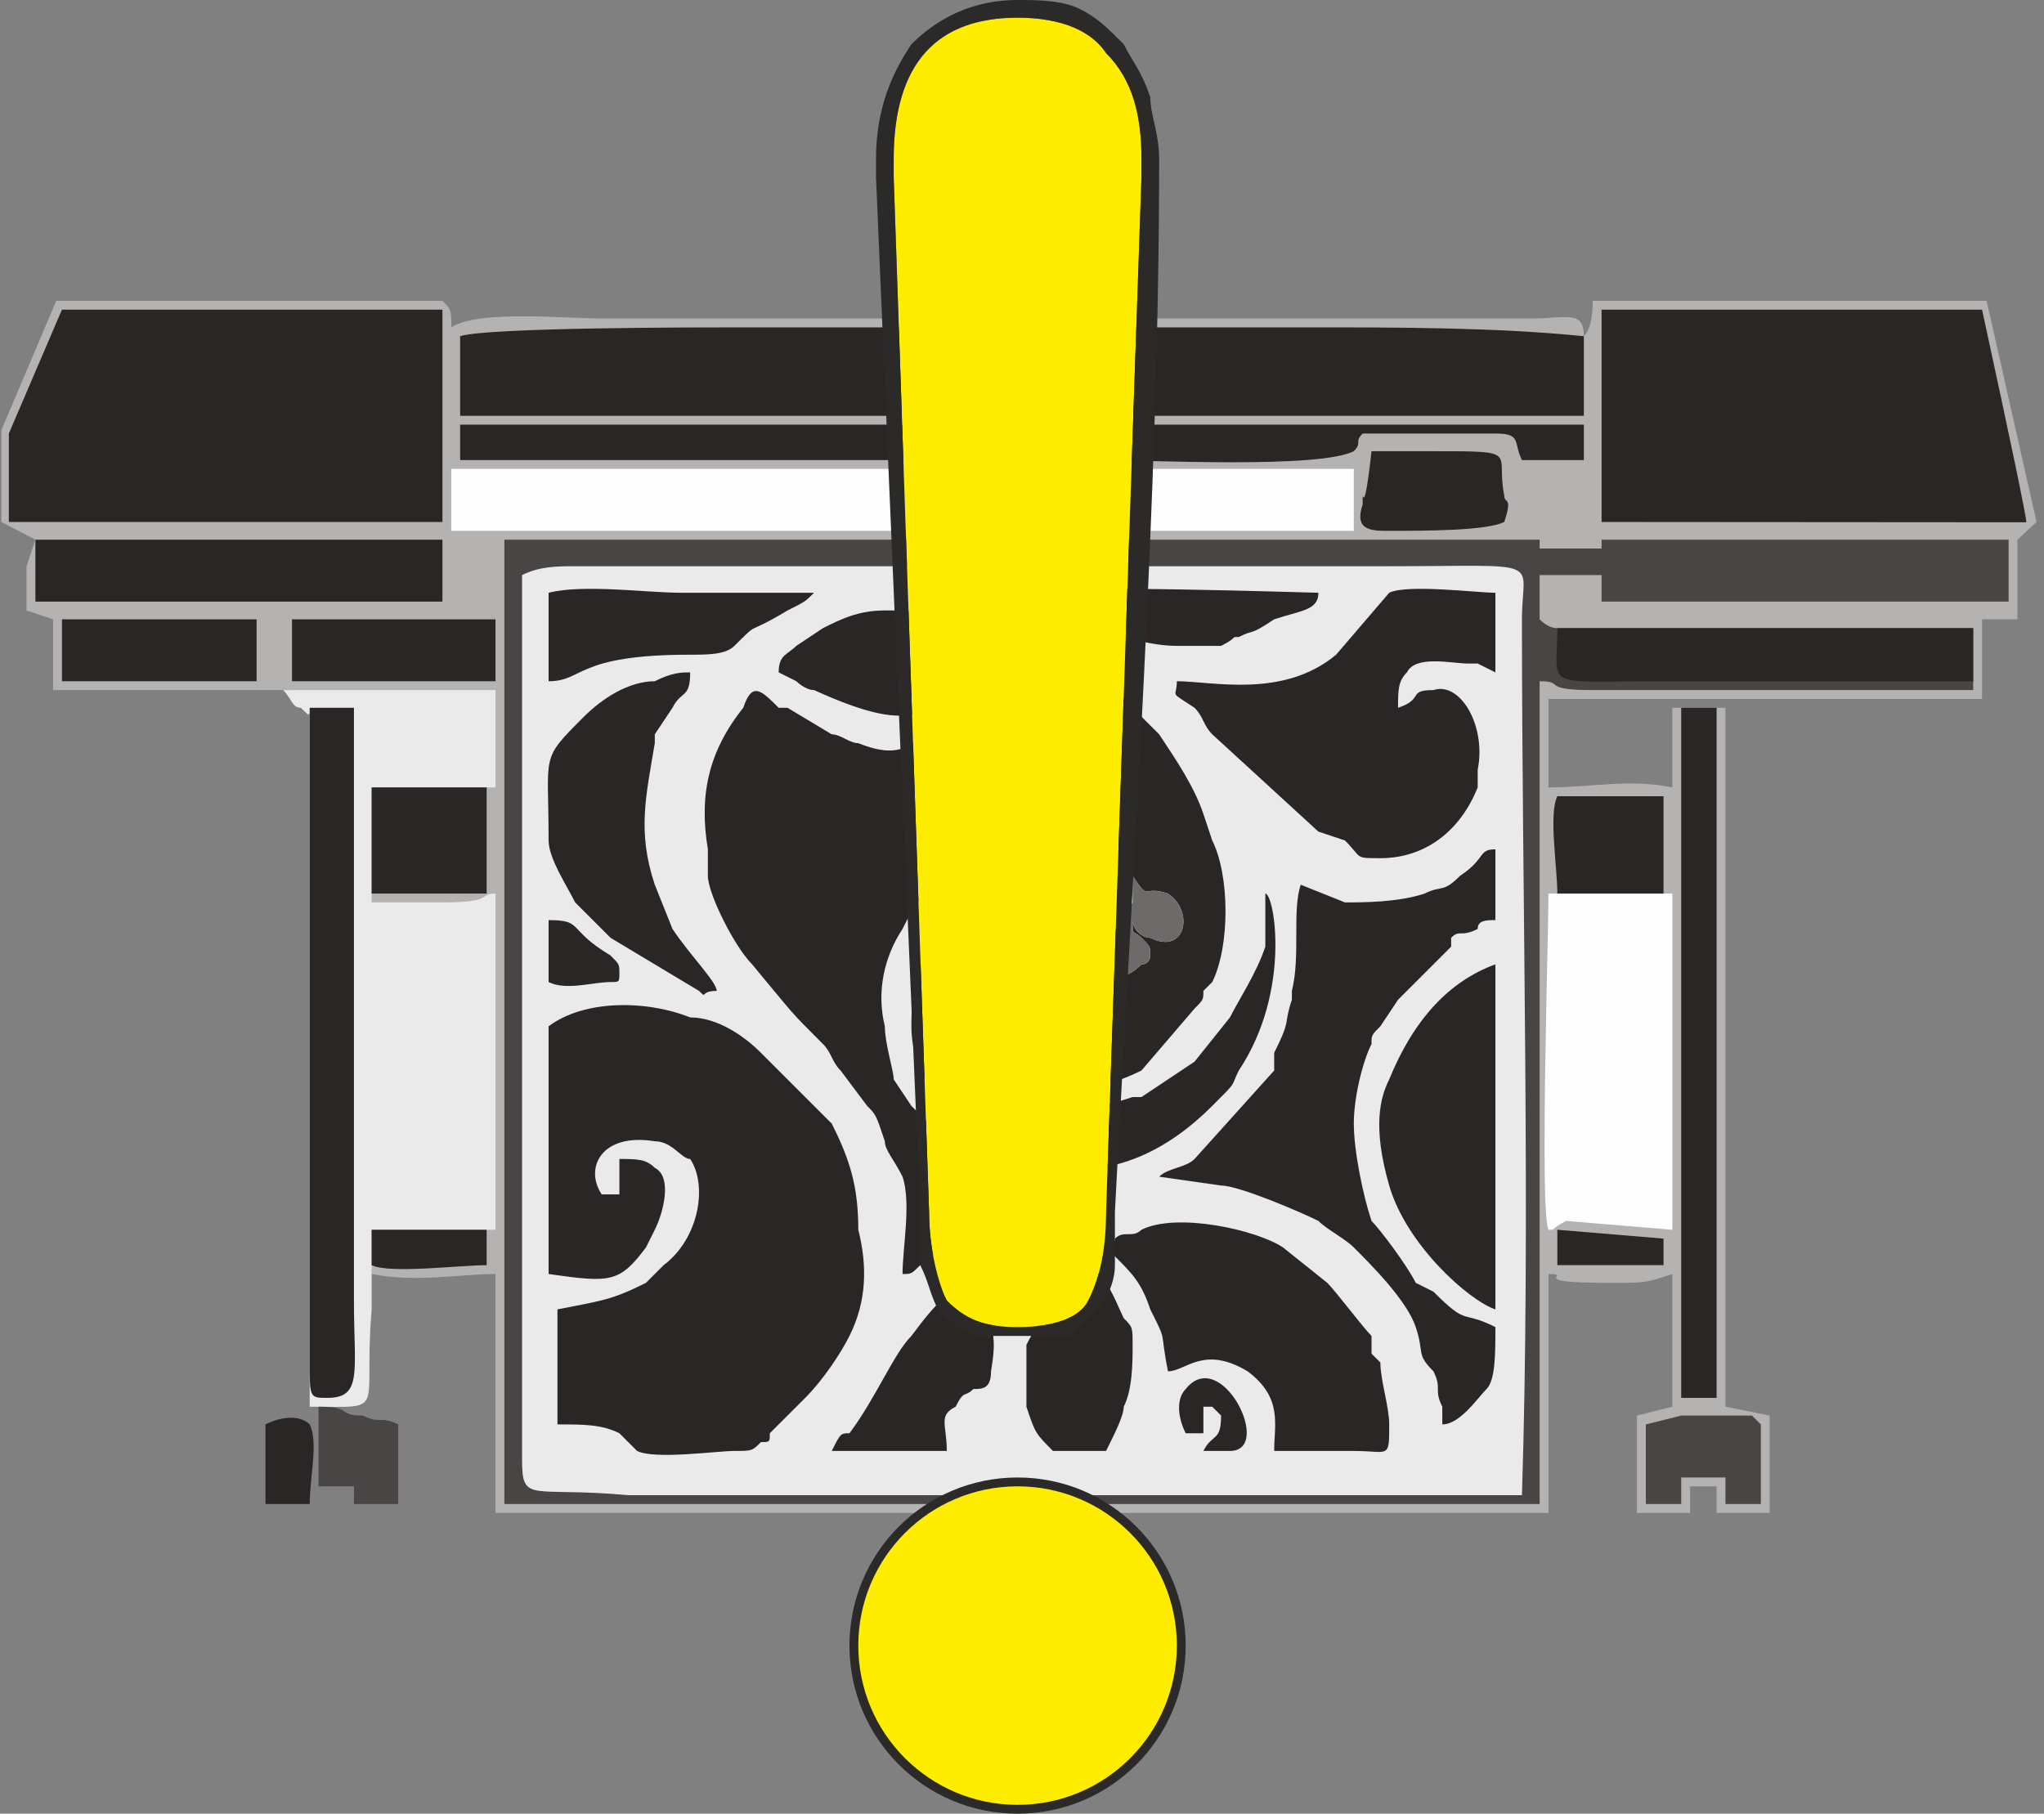 
<svg width="231px" height="205px" viewBox="0 0 231 205" xmlns="http://www.w3.org/2000/svg">
    <rect x="0" y="0" width="231" height="205" fill="#808080" stroke="none"/>
    <g id="Page-1" stroke="none" stroke-width="1" fill="none" fill-rule="evenodd">
        <g id="Plotter">
            <g id="Group" transform="translate(0, 34)">
                <path d="M0.156,25 L4,27 L3,30 L3,35 L6,36 C6,41.333 6,44 6,44 C6,44 15.021,44 33.062,44 L38.05,48.547 L42,110 C47,111 52,110 56,110 C56,112 56,121 56,137 L175,137 C175,121.667 175,112.667 175,110 C178,110 172,111 182,111 C186,111 186,111 189,110 L189,125 L185,126 L185,137 L191,137 L191,134 L194,134 L194,137 L200,137 L200,126 L195,125 L195,46 L189,46 C189,47.333 189,48.667 189,50 C189,52 189,54 189,55 C184,54 180,55 175,55 L175,45 C207.667,45 224,45 224,45 C224,45 224,42 224,36 L228,36 L228,27 L230.158,25 L224.512,-1.42108547e-14 L180,-1.45820374e-14 C180,2 179.667,3.333 179,4 C179,1 177,2 173,2 L68,2 C64,2 54,1 51,3 C51,1 51,1 50,-5.68434189e-14 C50,-5.68434189e-14 8.361,-5.68434189e-14 6.361,-5.68434189e-14 C2.224,9.749 0.156,14.624 0.156,14.624 C0.156,14.624 0.156,18.082 0.156,25 Z" id="Shape" fill="#B5B3B2"></path>
                <path d="M223,44 L223,37 L176,37 C175.333,37 174.667,36.667 174,36 L174,31 L181,31 L181,34 C181,34 196.333,34 227,34 L227,27 C224.333,27 209,27 181,27 L181,28 L174,28 L174,27 L57,27 L57,136 C59.667,136 98.667,136 174,136 C174,109.333 174,94 174,90 C174,75 174,58 174,43 C177,43 174,44 180,44 C181.333,44 195.667,44 223,44 Z" id="Shape" fill="#494544"></path>
                <path d="M59,31 L59,120 C59,124 59,127 59,131 C59,136 60,134 71,135 L172,135 C173,104 172,68 172,36 C172,29 175,30 157,30 L65,30 C63,30 61,30 59,31 Z" id="Shape" fill="#EAEAEA"></path>
                <path d="M128,64 L128,65 C130,68 129,66 132,67 C135,69 134,74 130,72 C129,72 128,71 128,70 C128,72 128,71 129,72 C130,73 130,73 130,74 C130,74 130,75 129,75 C129,75 131,74 129,75 C129,75 129,75 129,75 C126,78 125,75 123,73 C122,72 120,73 120,70 L120,68 L122,68 L122,70 L124,70 L124,65 C124,65 122,64 122,64 C119,62 114,63 112,66 C111,66 111,67 110,68 L108,70 C107,71 107,72 106,72 C105,73 105,73 104,75 C104,78 103,76 103,82 C103,86 105,90 108,92 C109,94 109,94 113,97 C114,97 118,98 119,98 C126,99 132,96 137,91 C140,88 139,89 140,87 C146,78 144,67 143,67 C143,68 143,70 143,72 C143,72 143,73 143,73 C142,76 140,79 139,81 L135,86 C135,86 135,86 135,86 L129,90 C128,90 129,90 128,90 C125,91 121,92 118,91 C118,91 119,91 117,90 C115,90 117,91 114,89 C110,87 107,84 108,78 C108,77 108,76 110,75 C110,74 110,74 111,73 C113,72 117,73 119,73 L120,74 C122,74 122,73 124,75 C125,76 125,77 125,79 C124,79 122,80 122,80 C120,80 122,79 121,80 C120,81 121,81 119,83 C119,83 118,84 117,83 C115,82 114,80 114,78 C115,76 118,77 119,78 L119,76 C118,74 114,75 113,76 C112,77 112,78 112,79 C113,80 113,80 113,81 L115,86 C118,91 125,89 129,87 L135,80 C135,80 135,80 135,80 C136,79 136,79 136,78 L137,77 C139,73 139,65 137,61 L136,58 C135,55 133,52 131,49 L125,43 C124,42 123,42 122,41 L118,39 C115,37 112,36 109,35 C107,35 102,35 100,35 C97,35 95,36 93,37 L90,39 C89,40 88,40 88,42 L90,43 C90,43 91,44 92,44 C103,49 103,46 108,46 C108,48 108,47 106,48 C103,50 102,52 97,50 C96,50 95,49 94,49 L89,46 C89,46 89,46 89,46 C89,46 89,46 88,46 C86,44 85,43 84,46 C80,51 79,56 80,62 C80,63 80,64 80,65 C80,67 83,73 85,75 C90,81 89,80 93,84 C94,85 94,86 95,87 L98,91 C99,92 99,92 100,95 C100,96 101,97 102,99 C103,102 102,107 102,110 C103,110 103,110 104,109 C105,108 105,108 107,107 L108,106 C109,105 107,106 109,106 C110,105 111,105 112,104 C115,104 120,106 122,103 L125,101 C123,99 118,100 116,99 L111,97 C108,96 106,94 103,91 C103,91 103,91 103,91 L101,88 C101,87 100,84 100,82 C99,78 100,74 102,71 L103,69 C105,66 108,64 111,61 C111,61 111,61 111,60 L112,59 C114,57 114,55 114,52 C118,52 117,56 117,60 C121,60 124,59 126,62 C127,63 128,63 128,64 Z" id="Shape" fill="#2A2625"></path>
                <path d="M62,82 L62,110 C69,111 70,111 73,107 L74,105 C75,103 76,99 74,98 C73,97 72,97 70,97 L70,101 L68,101 C66,98 68,94 74,95 C76,95 77,97 78,97 C80,100 79,106 75,109 C74,110 74,110 73,111 C69,113 68,113 63,114 L63,123 C63,125 63,125 63,127 C66,127 68,127 70,128 L72,130 C74,131 81,130 83,130 C85,130 85,130 86,129 C87,129 87,129 87,128 L91,124 C93,122 95,119 96,117 C98,113 98,109 97,105 C97,100 96,97 94,93 L86,85 C84,83 81,81 78,81 C73,79 66,79 62,82 Z" id="Shape" fill="#2A2625"></path>
                <path d="M42,110 L42,109 L42,105 L55,105 L56,105 L56,67 C54,67 56,68 50,68 C47,68 45,68 42,68 L42,67 L42,55 L55,55 C57,55 56,55 56,55 L56,44 L32,44 C33,45 33,46 34,46 C34,46 34,46 34,46 C35,47 35,47 35,46 L35,125 C44,125 41,126 42,114 L42,111 C42,110 42,111 42,110 Z" id="Shape" fill="#EAEAEA"></path>
                <path d="M179,4 C169,3 158,3 148,3 L84,3 C79,3 55,3 52,4 L52,13 C54,13 57,13 59,13 L83,13 C90,13 176,13 179,13 L179,4 Z" id="Shape" fill="#2A2625"></path>
                <path d="M229,25.034 C229,24.367 227.333,16.356 224,1 L181,1 C181,3 181,11 181,25 L229,25.034 Z" id="Shape" fill="#2A2625"></path>
                <polygon id="Shape" fill="#2A2625" points="1 15 1 25 50 25 50 1 7 1"></polygon>
                <path d="M51,26 L153,26 L153,19 C85,19 51,19 51,19 C51,19 51,21.333 51,26 Z" id="Shape" fill="#FEFEFE"></path>
                <path d="M147,66 C146,69 147,74 146,78 C146,80 146,78 146,79 C145,82 146,81 144,85 C144,85 144,86 144,87 L135,97 C134,98 132,98 131,99 C131,99 131,99 131,99 L138,100 C140,100 147,103 149,104 C150,105 152,106 153,107 C155,109 159,113 160,116 C161,119 160,119 162,121 C163,123 162,123 163,125 L163,127 C165,127 167,124 168,123 C169,122 169,119 169,116 C165,114 166,116 162,112 L160,111 C159,109 156,105 155,104 C154,101 153,96 153,93 C153,90 154,86 155,84 C155,83 155,83 156,82 L158,79 C158,79 158,79 158,79 L164,73 C164,73 164,72 164,72 C165,71 165,72 167,71 C167,70 168,70 169,70 L169,62 C167,62 168,63 165,65 C163,67 163,66 161,67 C158,68 154,68 152,68 L147,66 Z" id="Shape" fill="#2A2625"></path>
                <path d="M133,43 C133,45 132,44 135,46 C136,47 136,48 137,49 L149,60 C149,60 149,60 149,60 L152,61 C154,63 153,63 156,63 C161,63 165,60 167,55 C167,55 167,54 167,53 C168,48 165,43 162,44 C159,44 161,45 158,46 C158,44 158,43 159,42 C160,40 164,41 166,41 C166,41 166,41 166,41 C166,41 166,41 167,41 C167,41 167,41 167,41 L169,42 L169,33 C167,33 159,32 157,33 L151,40 C145,45 137,43 133,43 Z" id="Shape" fill="#2A2625"></path>
                <path d="M188,67 L176,67 C174,67 175,67 175,67 C175,72 174,103 175,105 C176,105 175,105 177,104 L189,105 L189,67 L188,67 Z" id="Shape" fill="#FEFEFE"></path>
                <path d="M126,106 C126,107 125,107 126,108 C128,110 129,111 130,114 C132,118 131,116 132,121 C134,121 136,118 141,121 C145,124 144,127 144,130 L153,130 C157,130 157,131 157,127 C157,125 156,122 156,120 L155,119 C155,118 155,118 155,117 C154,116 151,112 150,111 L145,107 C142,105 133,103 129,105 C128,106 127,105 126,106 Z" id="Shape" fill="#2A2625"></path>
                <path d="M153,17 C154,16 153,16 154,15 L169,15 C172,15 171,16 172,18 L179,18 L179,14 C176,14 169,14 165,14 C160,14 155,14 150,14 L69,14 C67,14 66,14 63,14 C61.667,14 58,14 52,14 L52,18 C92.667,18 116.667,18 124,18 C130,18 149,19 153,17 Z" id="Shape" fill="#2A2625"></path>
                <polygon id="Shape" fill="#2A2625" points="194 46 190 46 190 124 194 124"></polygon>
                <path d="M35,106 L35,120 C35,124 35,124 37,124 C41,124 40,121 40,113 L40,46 L35,46 L35,106 Z" id="Shape" fill="#2A2625"></path>
                <path d="M169,114 L169,75 C163.762,76.906 159.762,81.24 157,88 C156,90 155.069,93.3 157,100 C158.931,106.7 166,113 169,114 Z" id="Shape" fill="#2A2625"></path>
                <path d="M81,78 C81,77 78,74 76,71 L74,66 C72,60 73,56 74,50 C74,49 74,50 74,49 L76,46 C77,44 78,45 78,42 C77,42 76,42 74,43 C71,43 68,45 66,47 C61,52 62,51 62,61 C62,63 64,66 65,68 L67,70 C67,70 68,71 68,71 C68,71 68,71 69,72 L79,78 C80,79 79,78 81,78 Z" id="Shape" fill="#2A2625"></path>
                <path d="M4,27 C4,31.667 4,34 4,34 C4,34 50,34 50,34 C50,34 50,31.667 50,27 L4,27 Z" id="Shape" fill="#2A2625"></path>
                <path d="M223,43 C223,41 223,38 223,37 L176,37 C176,44 174,43 188,43 L223,43 Z" id="Shape" fill="#2A2625"></path>
                <path d="M119,130 L125,130 C126,128 127,126 127,125 C128,123 128,120 128,118 C128,116 128,116 127,115 C126,113 124,107 121,110 C121,110 121,110 121,110 C120,110 120,110 120,111 C120,111 119,113 119,113 C118,115 117,116 116,118 C116,120 116,123 116,125 C117,128 117,128 119,130 Z" id="Shape" fill="#2A2625"></path>
                <path d="M94,130 L107,130 C107,127 106,126 108,125 C109,123 109,124 110,123 C111,123 112,123 112,121 C113,115 111,119 114,112 C114,110 115,111 115,109 C113,109 113,109 111,110 C107,112 106,113 103,117 C101,119 99,124 96,128 C95,128 95,128 94,130 Z" id="Shape" fill="#2A2625"></path>
                <path d="M62,43 C66,43 65,40 78,40 C80,40 82,40 83,39 C86,36 84,38 89,35 C91,34 91,34 92,33 L77,33 C73,33 66,32 62,33 L62,43 Z" id="Shape" fill="#2A2625"></path>
                <path d="M33,43 C33.667,43 41.333,43 56,43 L56,36 L33,36 L33,43 Z" id="Shape" fill="#2A2625"></path>
                <path d="M42,67 L55,67 C55,64 55,58 55,55 L42,55 L42,67 Z" id="Shape" fill="#2A2625"></path>
                <path d="M117,33 C118,35 117,33 119,34 L122,36 C123,36 124,37 124,37 C127,38 130,39 133,39 C135,39 137,39 138,39 C140,38 139,38 140,38 C142,37 141,38 144,36 C147,35 149,35 149,33 C148,33 119,32 117,33 Z" id="Shape" fill="#2A2625"></path>
                <path d="M170,25 C171,22 170,23 170,22 C169,17 172,17 162,17 C160,17 157,17 155,17 C154,26 154,20 154,23 C153,26 155,26 157,26 C161,26 168,26 170,25 Z" id="Shape" fill="#2A2625"></path>
                <path d="M176,67 L188,67 L188,56 C186,56 184,56 182,56 C181,56 180,56 179,56 C177,56 177,56 176,56 C175,58 176,64 176,67 Z" id="Shape" fill="#2A2625"></path>
                <path d="M195,136 L199,136 L199,127 L198,126 C194.667,126 192,126 190,126 L186,127 L186,136 L190,136 L190,133 C190.667,133 192.333,133 195,133 L195,136 Z" id="Shape" fill="#494544"></path>
                <path d="M7,43 C7,43 14.333,43 29,43 L29,36 L7,36 C7,40.667 7,43 7,43 Z" id="Shape" fill="#2A2625"></path>
                <path d="M36,134 L39,134 C39,134 39,134 40,134 L40,136 C42,136 43,136 45,136 L45,127 C43,126 43,127 41,126 C38,126 40,125 36,125 L36,134 Z" id="Shape" fill="#494544"></path>
                <path d="M120,70 C120,73 122,72 123,73 C125,75 126,78 129,75 C129,75 129,75 129,75 C131,74 129,75 129,75 C130,75 130,74 130,74 C130,73 130,73 129,72 C128,71 128,72 128,70 C128,71 129,72 130,72 C134,74 135,69 132,67 C129,66 130,68 128,65 L128,64 C128,66 128,67 128,68 C127,70 128,68 127,70 L127,71 C125,71 124,72 123,72 C120,71 122,71 120,70 Z" id="Shape" fill="#6D6B6A"></path>
                <path d="M42,109 C44,110 52,109 55,109 L55,105 L42,105 L42,109 Z" id="Shape" fill="#2A2625"></path>
                <path d="M119,76 L119,78 C118,77 115,76 114,78 C114,80 115,82 117,83 C118,84 119,83 119,83 C121,81 120,81 121,80 C122,79 120,80 122,80 C122,80 124,79 125,79 C125,77 125,76 124,75 C122,73 122,74 120,74 C122,76 120,75 121,78 C120,79 120,79 120,81 L116,80 C117,79 115,81 117,80 C118,80 118,79 118,79 C118,79 118,79 118,79 C119,78 121,77 119,76 Z" id="Shape" fill="#8B8A88"></path>
                <path d="M30,136 L35,136 C35,133 36,129 35,127 C34,126 32,126 30,127 L30,136 Z" id="Shape" fill="#2A2625"></path>
                <polygon id="Shape" fill="#2A2625" points="176 109 188 109 188 106 176 105"></polygon>
                <path d="M134,128 L136,128 L136,125 C137,125 136,125 137,125 C137,125 138,126 138,126 C138,129 137,128 136,130 C136,130 137,130 139,130 C144,130 138,118 134,123 C133,124 133,126 134,128 Z" id="Shape" fill="#2A2625"></path>
                <path d="M62,77 C64,78 67,77 69,77 C70,77 70,77 70,76 C70,75 70,75 69,74 C64,71 66,70 62,70 L62,77 Z" id="Shape" fill="#2A2625"></path>
            </g>
            <g id="Group" transform="translate(96, 0)">
                <circle id="Oval-2" fill="#2B2A29" cx="19" cy="186" r="19"></circle>
                <circle id="Oval" fill="#FFED00" cx="19" cy="186" r="18"></circle>
                <path d="M5,20 L5,18 C5,7 10,2 19,2 C23,2 27,3 29,6 C32,9 33,13 33,18 L33,20 L29,137 C29,142 28,145 27,147 C26,149 23,150 19,150 C15,150 13,149 11,147 C10,145 9,141 9,137 L5,20 Z" id="Shape" fill="#FFED00" fill-rule="nonzero"></path>
                <path d="M3,20 L3,18 C3,12 5,8 7,5 C10,2 14,0 19,0 C21,0 24,0 26,1 C28,2 29,3 31,5 C32,7 33,8 34,11 C34,13 35,15 35,18 C35,56 32,98 30,137 C30,139 30,141 30,143 C30,145 29,147 28,148 C27,149 26,150 25,151 C23,151 21,151 19,151 C17,151 15,151 14,151 C12,150 11,149 10,148 C9,146 9,145 8,143 C8,141 8,139 8,137 L3,20 Z M5,20 L5,18 C5,7 10,2 19,2 C23,2 27,3 29,6 C32,9 33,13 33,18 L33,20 L29,137 C29,142 28,145 27,147 C26,149 23,150 19,150 C15,150 13,149 11,147 C10,145 9,141 9,137 L5,20 Z" id="Shape" fill="#2B2A29"></path>
            </g>
        </g>
    </g>
</svg>